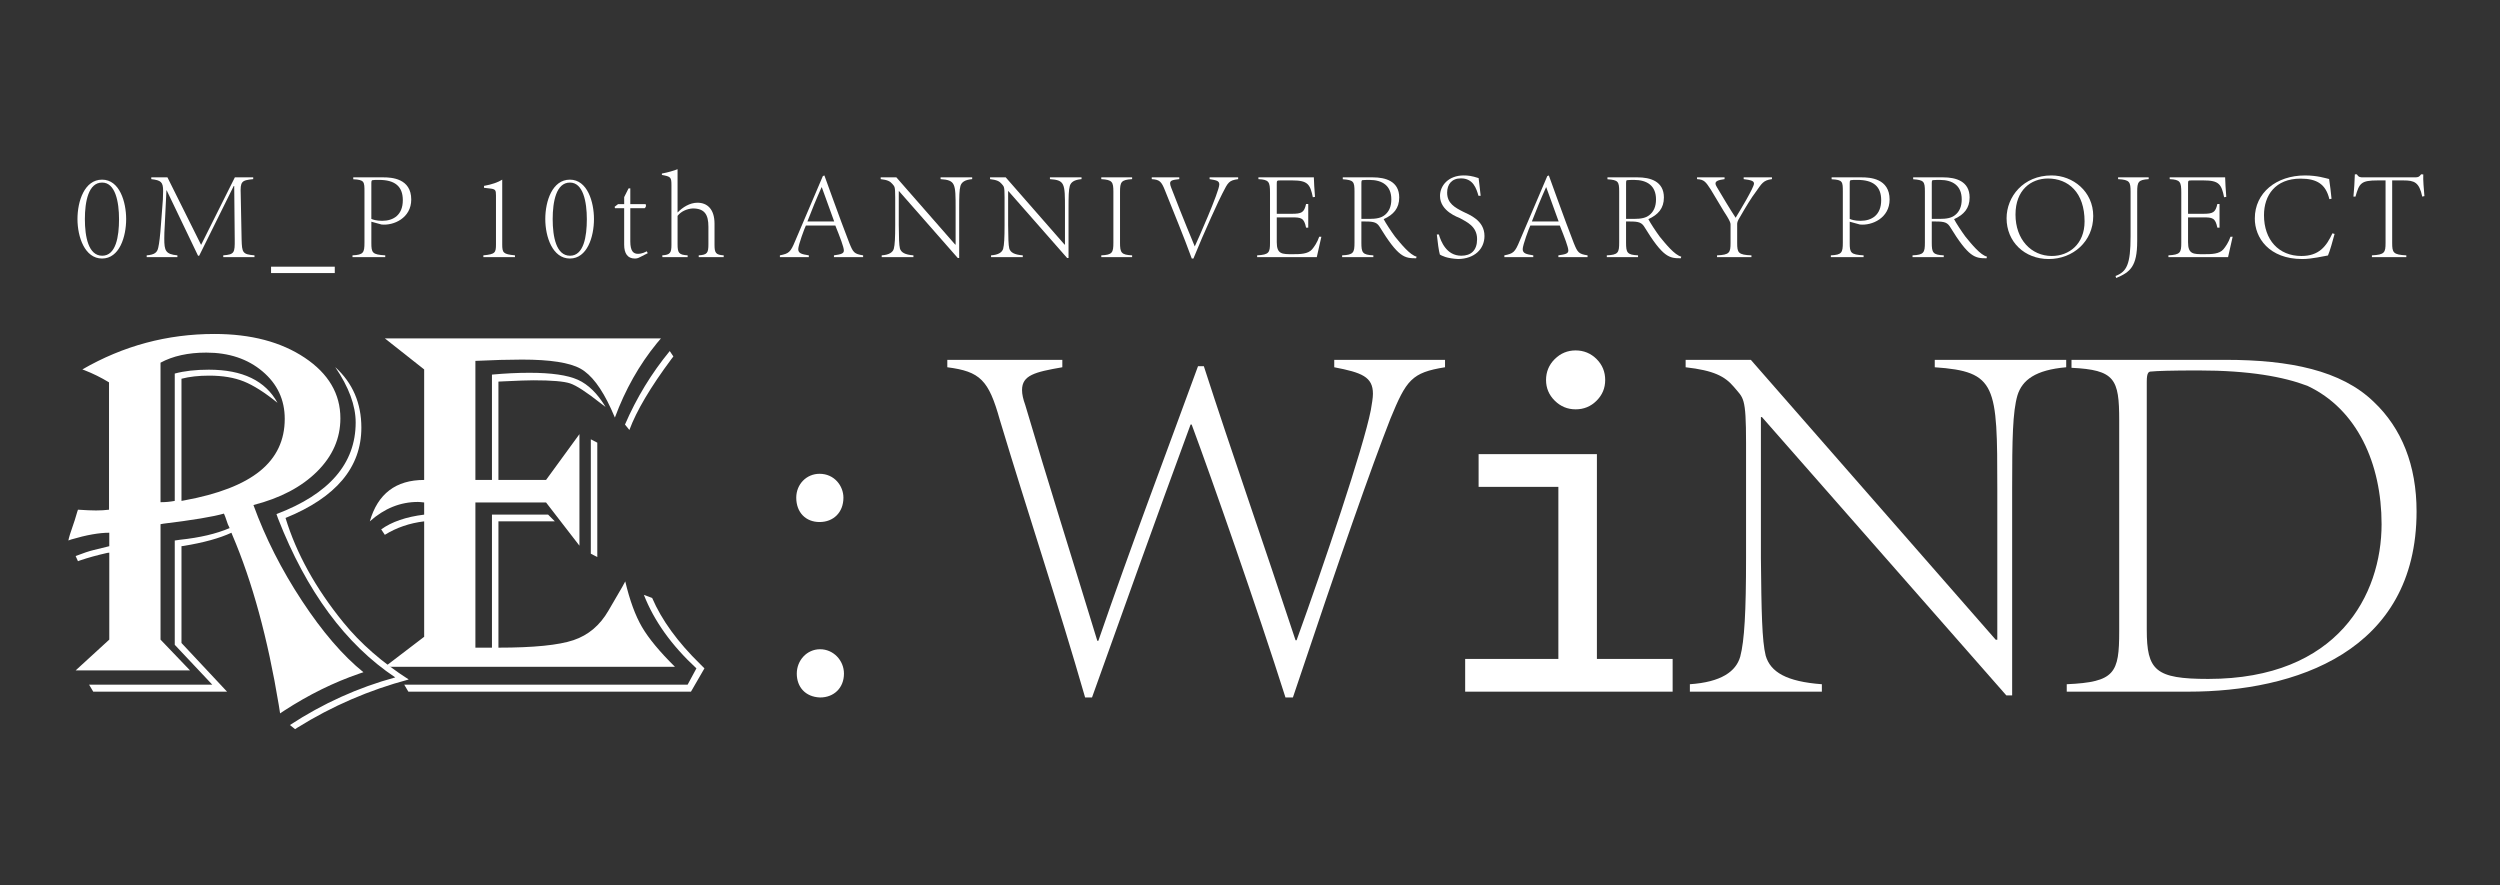 <?xml version="1.0" encoding="UTF-8"?>
<svg id="_图层_1" data-name="图层 1" xmlns="http://www.w3.org/2000/svg" viewBox="0 0 3840 1360">
  <rect x="0" y="0" width="3840" height="1360" fill="#333333" stroke="none"/>
  <defs>
    <style>
      .cls-1 {
        fill: #fff;
      }
    </style>
  </defs>
  <g>
    <path class="cls-1" d="M193.78,336.42c0,27.4-10.37,60.68-37,60.68s-37.78-33.28-37.78-60.68,10.77-60.48,37.78-60.48,37,34.45,37,60.48ZM156.79,280.44c-20.94,0-26.42,28.97-26.42,56.18s5.48,56.18,26.62,56.18,25.84-29.56,25.84-56.18-5.68-56.18-25.84-56.18h-.2Z"/>
    <path class="cls-1" d="M232.34,272.41h24.86l51.67,103.74,51.87-103.74h28.19v2.74c-18.2,1.76-19.96,3.72-19.18,23.29l1.37,69.49c.59,20.16,1.37,22.71,19.77,24.27v2.74h-47.96v-2.74c17.23-1.37,17.81-3.92,17.62-24.27l-.78-82.21h-.78l-53.04,107.07h-1.76l-48.15-100.41h-.39l-2.54,52.85c-.59,9.2-.78,15.85-.78,21.14,0,18.79,1.96,24.08,20.16,25.84v2.74h-47.17v-2.74c12.14-.98,16.25-4.31,17.81-12.14,1.37-5.87,2.94-17.62,4.31-37.78l2.74-35.82c.2-5.28.39-9.59.39-13.11,0-13.9-3.33-16.44-18.2-18.2v-2.74Z"/>
    <path class="cls-1" d="M514.21,409.63v9.79h-97.87v-9.79h97.87Z"/>
    <path class="cls-1" d="M541.42,392.21c16.83-.78,18.4-4.11,18.4-19.57v-77.9c0-15.66,0-18.6-17.22-19.38v-2.94h46.39c12.33,0,42.67,1.57,42.67,34.06,0,28.58-27.21,40.32-45.61,38.37l-15.66-4.31v32.49c0,15.27,1.37,18.01,21.34,19.18v2.74h-50.31v-2.74ZM570.38,336.23c2.15.98,7.44,2.94,16.64,2.94,17.42,0,31.71-9,31.71-31.71,0-21.34-12.33-31.12-36.41-31.12-5.29,0-8.22,0-9.98.39-1.37.2-1.96.78-1.96,4.89v54.61Z"/>
    <path class="cls-1" d="M742.44,392.21c18.2-1.76,19.38-3.92,19.38-17.03v-74.97c0-8.42-.78-9.79-9.98-10.77l-8.42-.98v-2.94c12.14-2.15,21.92-5.68,27.99-9.59v99.24c0,13.11,1.37,15.27,19.57,17.03v2.74h-48.54v-2.74Z"/>
    <path class="cls-1" d="M912.34,336.42c0,27.4-10.37,60.68-37,60.68s-37.78-33.28-37.78-60.68,10.77-60.48,37.78-60.48,37,34.45,37,60.48ZM875.34,280.44c-20.94,0-26.42,28.97-26.42,56.18s5.48,56.18,26.62,56.18,25.84-29.56,25.84-56.18-5.68-56.18-25.84-56.18h-.2Z"/>
    <path class="cls-1" d="M983,394.95c-3.52,1.96-5.68,2.15-8.03,2.15-10.96,0-16.25-7.83-16.25-21.14v-56.18h-14.09l-.59-2.15,5.29-4.11h9.4v-10.77l6.66-13.31,2.74-.2v24.27h23.49c.39.78.59,1.57.59,2.35,0,1.37-.59,2.74-1.96,3.92h-22.12v50.89c0,15.85,5.29,19.18,11.74,19.18s11.35-2.74,13.51-3.91l1.57,2.94-11.94,6.07Z"/>
    <path class="cls-1" d="M1017.25,392.21c11.94-.78,14.09-3.72,14.09-15.85v-92c0-12.33-1.17-13.11-14.68-15.66v-2.15c8.81-1.57,18.79-4.5,24.08-6.66v66.55c7.83-8.22,18.99-15.07,30.54-15.07,15.07,0,26.23,9.79,26.23,32.3v32.69c0,12.33,2.15,15.07,14.09,15.85v2.74h-38.36v-2.74c13.11-.78,14.88-3.72,14.88-17.03v-26.82c0-18.4-5.48-28.19-24.08-28.19-9.2.59-17.81,4.5-23.29,11.35v43.65c0,13.31,1.96,16.25,15.46,17.03v2.74h-38.76l-.2-2.74Z"/>
    <path class="cls-1" d="M1280.91,392.21c11.16-1.57,15.27-2.74,15.27-7.44,0-5.09-5.87-20.36-13.11-38.36h-45.22c-1.96,3.72-11.74,30.14-11.74,36.21,0,6.66,5.29,7.83,16.25,9.59v2.74h-44.43v-2.74c13.7-2.74,16.25-4.5,23.49-22.12l42.48-99.63,2.35-.98,13.12,36.21c9,24.47,17.81,48.94,25.25,67.73,5.87,14.48,7.44,16.64,21.14,18.79v2.74h-44.82v-2.74ZM1261.92,287.68c-7.83,17.42-15.46,36.02-21.73,52.46h41.11l-18.99-52.46h-.39Z"/>
    <path class="cls-1" d="M1354.31,392.21c11.55-.78,17.03-4.7,18.59-10.18,1.57-5.87,2.15-16.64,2.15-36.41v-42.48c0-17.42-.98-16.44-4.5-20.75-3.33-3.92-7.44-6.07-17.81-7.24v-2.74h24.08l90.43,103.35h.59v-55.79c0-38.17-.2-43.26-23.1-44.82v-2.74h48.54v2.74c-11.35.98-16.25,4.7-18.01,10.37-1.76,6.07-1.96,16.05-1.96,34.45v76.34h-2.15l-90.24-102.76h-.39v52.07c.2,19.77.39,30.54,1.76,36.02,1.76,6.07,7.63,9.59,20.75,10.57v2.74h-48.74v-2.74Z"/>
    <path class="cls-1" d="M1522.26,392.21c11.55-.78,17.03-4.7,18.6-10.18,1.57-5.87,2.15-16.64,2.15-36.41v-42.48c0-17.42-.98-16.44-4.5-20.75-3.33-3.92-7.44-6.07-17.81-7.24v-2.74h24.08l90.43,103.35h.59v-55.79c0-38.17-.2-43.26-23.1-44.82v-2.74h48.54v2.74c-11.35.98-16.25,4.7-18.01,10.37-1.76,6.07-1.96,16.05-1.96,34.45v76.34h-2.15l-90.24-102.76h-.39v52.07c.2,19.77.39,30.54,1.76,36.02,1.76,6.07,7.63,9.59,20.75,10.57v2.74h-48.74v-2.74Z"/>
    <path class="cls-1" d="M1691.57,392.21c17.03-.78,18.59-4.11,18.59-19.57v-77.9c0-15.27-1.57-18.6-18.59-19.57v-2.74h47.37v2.74c-16.83.98-18.59,4.31-18.59,19.57v77.9c0,15.46,1.76,18.79,18.59,19.57v2.74h-47.37v-2.74Z"/>
    <path class="cls-1" d="M1901.8,275.15c-14.09,1.96-15.46,4.7-24.08,21.73-3.33,5.68-28.77,60.88-44.63,100.22h-2.54c-12.72-35.04-27.21-69.49-41.11-104.53-5.48-13.9-8.42-16.64-20.36-17.42v-2.74h42.28v2.74c-9.79,1.17-14.09,1.76-14.09,6.46,0,1.76.59,3.92,1.76,6.85,4.31,11.35,19.38,49.91,36.02,89.84h.2c3.92-8.22,37.58-84.17,37.58-94.93,0-5.87-4.7-6.46-14.88-8.22v-2.74h43.85v2.74Z"/>
    <path class="cls-1" d="M1930.96,392.21c18.4-.98,19.77-4.31,19.77-19.38v-76.73c0-16.83-1.57-20.16-17.81-20.94v-2.74h85.15c0,6.85.98,18.4,1.76,29.95l-3.33.59c-4.11-19.97-7.83-25.84-31.51-25.84h-18.4c-5.29,0-5.48.39-5.48,5.48v45.8h22.9c15.46,0,19.18-1.96,22.12-15.07h3.33v36.41h-3.33c-3.13-15.07-7.24-15.85-22.12-15.85h-22.9v38.17c0,18.4,8.03,18.4,24.27,18.4,11.94,0,23.68-.2,29.95-7.44,3.13-3.72,8.02-10.57,10.96-19.38h3.33c-1.76,7.24-5.48,24.66-7.05,31.32h-91.61v-2.74Z"/>
    <path class="cls-1" d="M2061.52,392.21c17.42-.78,18.99-4.11,18.99-19.57v-78.49c0-15.46-1.57-17.62-18.01-18.79v-2.94h46.19c19.38,0,40.52,5.87,40.52,30.93,0,16.64-8.81,26.43-23.88,33.28,3.13,6.07,11.35,18.6,17.42,26.82,9.4,11.55,23.1,28.38,33.08,30.73l-.59,2.54c-17.81,0-27.21-.98-56.76-49.33-4.89-7.05-10.77-7.24-27.4-7.24v32.49c0,15.46,1.57,18.79,18.4,19.57v2.74h-47.96v-2.74ZM2103.02,336.23c11.35,0,18.59-1.57,23.88-5.87,6.46-5.09,10.18-12.92,10.18-24.08,0-20.94-13.51-29.95-33.86-29.95-5.29,0-8.61.2-10.37.39-.98,0-1.76.59-1.76,4.31v55.2h11.94Z"/>
    <path class="cls-1" d="M2270.96,300.8c-3.33-11.35-8.03-26.82-27.01-26.82-14.09,0-21.14,9.2-21.14,21.92,0,16.44,11.94,22.9,24.66,29.36,8.61,4.31,32.69,12.72,32.69,37.19,0,20.36-15.66,35.04-40.32,35.43-8.03-.39-14.88-1.57-19.77-3.13-4.7-1.57-7.24-2.94-8.42-3.72-1.57-5.09-3.52-19.18-4.7-30.93h3.13c3.13,10.57,11.55,32.69,34.45,32.69,15.07,0,24.27-8.22,24.27-25.45,0-19.77-16.05-26.43-26.42-32.3-1.76-.98-30.54-10.18-30.54-34.06,0-16.25,13.31-31.51,36.41-31.51,6.46,0,12.14.59,22.9,4.11.78,6.65,1.76,13.9,3.13,27.21h-3.33Z"/>
    <path class="cls-1" d="M2393.69,392.21c11.16-1.57,15.27-2.74,15.27-7.44,0-5.09-5.87-20.36-13.12-38.36h-45.22c-1.96,3.72-11.74,30.14-11.74,36.21,0,6.66,5.29,7.83,16.25,9.59v2.74h-44.43v-2.74c13.7-2.74,16.25-4.5,23.49-22.12l42.47-99.63,2.35-.98,13.11,36.21c9,24.47,17.81,48.94,25.25,67.73,5.87,14.48,7.44,16.64,21.14,18.79v2.74h-44.83v-2.74ZM2374.7,287.68c-7.83,17.42-15.46,36.02-21.73,52.46h41.1l-18.99-52.46h-.39Z"/>
    <path class="cls-1" d="M2468.07,392.21c17.42-.78,18.99-4.11,18.99-19.57v-78.49c0-15.46-1.57-17.62-18.01-18.79v-2.94h46.19c19.38,0,40.52,5.87,40.52,30.93,0,16.64-8.81,26.43-23.88,33.28,3.13,6.07,11.35,18.6,17.42,26.82,9.4,11.55,23.1,28.38,33.08,30.73l-.59,2.54c-17.81,0-27.21-.98-56.76-49.33-4.89-7.05-10.77-7.24-27.4-7.24v32.49c0,15.46,1.57,18.79,18.4,19.57v2.74h-47.96v-2.74ZM2509.57,336.23c11.35,0,18.6-1.57,23.88-5.87,6.46-5.09,10.18-12.92,10.18-24.08,0-20.94-13.51-29.95-33.86-29.95-5.29,0-8.61.2-10.37.39-.98,0-1.76.59-1.76,4.31v55.2h11.94Z"/>
    <path class="cls-1" d="M2637.38,392.21c19.18-.78,20.75-4.11,20.75-18.99v-28.19c0-2.15-.39-4.31-5.29-12.53-6.66-9.98-14.09-23.49-25.05-41.3-7.83-11.94-10.18-15.46-21.14-16.05v-2.74h42.28v2.74c-10.38,1.37-13.9,3.33-13.9,6.66,0,1.57.78,3.52,2.15,5.68,8.42,14.09,19.57,33.08,28.77,46.98,5.87-9.59,28.19-46.39,28.19-52.46,0-4.11-4.5-5.48-15.86-6.85v-2.74h43.45v2.74c-13.51,1.57-15.85,7.05-24.66,19.38-7.05,9.2-15.07,22.51-24.66,39.15-3.72,5.87-3.92,8.03-4.11,9.98v29.56c0,14.88,1.57,18.2,21.92,18.99v2.74h-52.85v-2.74Z"/>
    <path class="cls-1" d="M2812.18,392.21c16.83-.78,18.4-4.11,18.4-19.57v-77.9c0-15.66,0-18.6-17.22-19.38v-2.94h46.39c12.33,0,42.67,1.57,42.67,34.06,0,28.58-27.21,40.32-45.61,38.37l-15.66-4.31v32.49c0,15.27,1.37,18.01,21.33,19.18v2.74h-50.3v-2.74ZM2841.15,336.23c2.15.98,7.44,2.94,16.64,2.94,17.42,0,31.71-9,31.71-31.71,0-21.34-12.33-31.12-36.41-31.12-5.29,0-8.22,0-9.98.39-1.37.2-1.96.78-1.96,4.89v54.61Z"/>
    <path class="cls-1" d="M2937.65,392.21c17.42-.78,18.99-4.11,18.99-19.57v-78.49c0-15.46-1.57-17.62-18.01-18.79v-2.94h46.19c19.38,0,40.52,5.87,40.52,30.93,0,16.64-8.81,26.43-23.88,33.28,3.13,6.07,11.35,18.6,17.42,26.82,9.4,11.55,23.1,28.38,33.08,30.73l-.59,2.54c-17.81,0-27.21-.98-56.76-49.33-4.89-7.05-10.77-7.24-27.4-7.24v32.49c0,15.46,1.57,18.79,18.4,19.57v2.74h-47.96v-2.74ZM2979.14,336.23c11.35,0,18.6-1.57,23.88-5.87,6.46-5.09,10.18-12.92,10.18-24.08,0-20.94-13.51-29.95-33.86-29.95-5.29,0-8.61.2-10.37.39-.98,0-1.76.59-1.76,4.31v55.2h11.94Z"/>
    <path class="cls-1" d="M3215.2,331.92c0,38.95-31.12,65.96-68.31,65.96s-64.79-26.42-64.79-62.64c0-32.88,25.45-65.77,69.1-65.77,32.69,0,64.01,24.47,64.01,62.44ZM3095.8,329.57c0,38.17,24.08,63.62,55.79,63.62,26.43,0,50.31-18.2,50.31-53.05,0-44.43-24.86-65.96-56.37-65.96-26.03.2-49.72,17.62-49.72,55.39Z"/>
    <path class="cls-1" d="M3249.46,423.92c17.22-6.66,23.1-17.62,23.1-61.07v-68.12c0-15.27-1.17-18.6-19.18-19.57v-2.74h46.98v2.74c-16.05.98-17.62,4.31-17.62,19.57v75.75c0,39.15-10.96,47.56-32.3,56.57l-.98-3.13Z"/>
    <path class="cls-1" d="M3330.69,392.21c18.4-.98,19.77-4.31,19.77-19.38v-76.73c0-16.83-1.57-20.16-17.81-20.94v-2.74h85.15c0,6.85.98,18.4,1.76,29.95l-3.33.59c-4.11-19.97-7.83-25.84-31.51-25.84h-18.4c-5.29,0-5.48.39-5.48,5.48v45.8h22.9c15.46,0,19.18-1.96,22.12-15.07h3.33v36.41h-3.33c-3.13-15.07-7.24-15.85-22.12-15.85h-22.9v38.17c0,18.4,8.03,18.4,24.27,18.4,11.94,0,23.68-.2,29.95-7.44,3.13-3.72,8.02-10.57,10.96-19.38h3.33c-1.76,7.24-5.48,24.66-7.05,31.32h-91.61v-2.74Z"/>
    <path class="cls-1" d="M3585.93,359.32c-2.74,10.37-7.24,26.42-10.18,33.08-6.26.98-24.66,5.48-39.34,5.48-51.28,0-73.21-32.88-73.01-62.44,0-39.15,32.88-65.96,77.12-65.96,19.18,0,31.51,4.31,37,5.48,1.57,9.79,2.54,19.18,3.72,30.34l-3.33.59c-5.48-22.71-18.79-31.51-44.24-31.51-38.76,0-56.18,25.64-56.18,56.18,0,37.97,22.71,62.64,57.35,62.64,27.21,0,38.37-14.68,47.76-34.84l3.33.98Z"/>
    <path class="cls-1" d="M3643.28,392.21c19.57-.98,20.94-4.31,20.94-19.18v-95.91h-12.14c-25.64,0-28.19,4.31-34.06,24.86h-3.13c1.17-11.55,1.76-23.29,2.15-34.25h3.13c1.37,2.35,2.74,3.52,4.31,4.11,1.57.59,3.52.59,6.26.59h78.88c5.09,0,6.46-.98,9.2-4.7l3.33.2c-.39,9.2.78,21.53,1.76,33.28l-3.33.78c-4.7-22.12-12.14-24.86-28.77-24.86h-17.42v95.91c0,14.88,1.37,18.2,21.73,19.18v2.74h-52.85v-2.74Z"/>
  </g>
  <g>
    <path class="cls-1" d="M126.5,567.43c62.81-36.31,130.39-54.46,202.74-54.46,56.18,0,102.5,12.19,138.94,36.57,36.44,24.39,54.66,55.39,54.66,93.02,0,30.75-11.93,57.98-35.78,81.69-23.85,23.72-56.45,40.88-97.79,51.48,18.29,50.36,43.13,99.38,74.54,147.09s62.87,84.28,94.41,109.72l-5.96,1.99c-39.49,13.52-78.18,32.6-116.08,57.25l-5.96,3.97-1.99-12.72c-16.96-102.56-40.69-189.49-71.16-260.78l-1.59-3.98c-18.29,8.49-42.8,15.24-73.54,20.27l-3.18.4v148.68l69.97,74.74h-205.53l-6.36-10.73h189.23l-57.64-61.22v-160.21l8.35-1.19c30.21-3.18,55.52-9.14,75.93-17.89-1.59-3.18-2.52-5.17-2.78-5.96l-3.98-11.53c-.27-.79-.93-2.39-1.99-4.77-16.44,4.77-47.44,9.94-93.02,15.5l-4.37.79v177.3l45.32,47.31H116.17l51.68-47.31v-133.57l-3.18.4c-15.37,3.45-29.29,7.29-41.74,11.53l-3.18,1.19-3.58-7.95c11.66-4.5,20.8-7.55,27.43-9.14l21.07-5.17,3.18-.8v-20.67c-15.64,0-35.12,3.45-58.44,10.34l-4.37,1.59c.53-3.71,3.18-12.32,7.95-25.84.53-1.06,2.39-7.02,5.57-17.89.26-.79.66-1.99,1.19-3.58,11.93.79,21.2,1.19,27.83,1.19,7.16,0,13.78-.4,19.88-1.19v-195.59c-12.19-7.42-24.78-13.65-37.77-18.68l-3.18-1.19ZM246.56,557.1v214.27c7.68,0,14.97-.66,21.86-1.99v-195.59c14.57-3.98,32.06-5.96,52.47-5.96,51.68,0,86.79,16.96,105.35,50.88-19.62-15.9-36.84-26.83-51.68-32.8-14.85-5.96-32.6-8.94-53.27-8.94-16.17,0-30.35,1.59-42.54,4.77v187.64l4.37-.79c52.21-9.54,90.97-24.58,116.28-45.12,25.31-20.54,37.96-47.24,37.96-80.1,0-29.42-11.4-53.73-34.19-72.95-22.8-19.21-51.55-28.82-86.27-28.82-27.83,0-51.28,5.17-70.36,15.5ZM438.57,795.62c16.7,54.6,46.24,108,88.65,160.21,26.5,32.6,60.03,61.88,100.58,87.85-60.69,16.17-117.67,40.81-170.94,73.94l-3.58,2.38-7.95-6.36c50.62-33.13,104.55-57.51,161.8-73.15-76.33-50.88-136.35-132.24-180.08-244.09l-2.39-6.76c81.1-30.74,121.65-77.65,121.65-140.73,0-25.97-10.47-54.33-31.41-85.07,26.77,24.39,40.15,55.39,40.15,93.02,0,60.96-38.83,107.2-116.48,138.74Z"/>
    <path class="cls-1" d="M1015.23,519.73l-6.36,7.55c-27.03,33.13-48.5,71.16-64.4,114.09-2.65-6.09-4.64-10.6-5.96-13.52-14.58-31.8-30.21-52.34-46.91-61.62-16.7-9.27-46.65-13.91-89.84-13.91-19.88,0-43.73.66-71.56,1.99v182.87h25.44v-161.8c20.14-1.85,39.36-2.78,57.64-2.78,33.65,0,58.44,3.58,74.34,10.73s30.08,21.07,42.54,41.74c-3.71-2.65-6.36-4.63-7.95-5.96-21.47-16.96-36.97-27.03-46.51-30.21-9.54-3.18-28.36-4.77-56.45-4.77-8.48,0-23.59.53-45.32,1.59l-8.35.4v151.06h73.15l51.28-70.36v171.34l-51.28-66.39h-108.53v223.02h25.44v-204.33h86.27l10.34,10.34h-86.66v194c54.06,0,92.49-3.84,115.29-11.53,22.79-7.68,40.68-22.79,53.67-45.32l21.07-36.18c.79-1.59,2.39-4.5,4.77-8.75,6.89,29.16,15.44,52.47,25.64,69.97,10.2,17.49,27.09,37.9,50.69,61.22h-445.64l60.43-46.11v-177.3c-22.26,2.65-42.41,9.54-60.43,20.67l-5.57-8.35c16.16-11.66,38.16-19.21,65.99-22.66v-18.68c-4.51-.53-7.69-.8-9.54-.8-27.03,0-51.68,9.94-73.94,29.82,12.19-42.4,40.01-63.61,83.48-63.61v-169.75l-60.43-47.7h424.17ZM1082.02,1026.59l-20.67,35.78h-434.11l-6.36-10.73h435.3l13.52-25.04c-38.16-35.24-65.07-72.88-80.7-112.9l12.72,4.77c14.57,33.93,39.22,67.85,73.94,101.77l6.36,6.36ZM917.44,679.94v175.71l-9.94-5.17v-175.71l9.94,5.17ZM1034.31,547.56l-2.78,3.58c-32.34,43.47-53.93,79.9-64.8,109.32l-6.76-8.35c17.75-41.08,40.68-78.71,68.77-112.9l5.57,8.35Z"/>
    <path class="cls-1" d="M1295.51,764.39c0,22.8-15.47,37.45-36.64,37.45s-35.82-14.65-35.82-37.45c0-20.35,15.47-36.64,35.82-36.64,22.8,0,36.64,18.73,36.64,36.64ZM1223.86,1034.68c0-20.35,15.47-37.45,35.82-37.45s36.64,17.1,36.64,37.45c0,21.98-15.47,36.64-36.64,36.64-22.8-.81-35.82-16.28-35.82-36.64Z"/>
    <path class="cls-1" d="M1828.75,652.03c-54.55,148.18-103.4,284.95-151.43,419.29h-10.58c-40.71-141.66-88.74-285.77-131.08-426.61-17.1-61.06-30.12-74.09-80.6-80.6v-11.4h176.67v11.4c-42.34,7.33-61.88,12.21-61.88,35.01,0,6.51,1.63,13.84,4.88,22.8,33.38,113.17,72.46,236.92,110.72,362.3h1.63c50.48-146.55,103.4-285.77,153.06-421.73h8.96c43.96,135.96,91.18,270.3,140.85,420.91h1.63c41.52-114.79,102.58-295.54,113.98-353.34,1.63-9.77,3.26-18.73,3.26-25.24,0-26.05-17.1-32.57-59.43-40.71v-11.4h170.16v11.4c-51.29,8.14-59.43,19.54-83.86,78.97-29.31,74.9-76.53,209.24-149.8,428.24h-11.4c-43.15-135.96-112.35-333.8-144.1-419.29h-1.63Z"/>
    <path class="cls-1" d="M2250.49,1062.37v-50.25h150.05v50.25h-150.05ZM2271.14,747.82v-50.25h181.71v50.25h-181.71ZM2420.15,628.74c-12.39,0-23.06-4.42-32.01-13.25-8.95-8.83-13.42-19.44-13.42-31.83s4.47-23.34,13.42-32.18c8.95-8.83,19.62-13.25,32.01-13.25s23.34,4.42,32.18,13.25c8.83,8.83,13.25,19.56,13.25,32.18s-4.42,23-13.25,31.83c-8.84,8.83-19.56,13.25-32.18,13.25ZM2393.65,1062.37v-345.52h59.19v345.52h-59.19ZM2445.96,1062.37v-50.25h123.21v50.25h-123.21Z"/>
    <path class="cls-1" d="M2595.64,1050.97c48.04-3.26,70.83-19.54,77.34-42.33,6.51-24.42,8.96-69.2,8.96-151.43v-176.67c0-72.46-4.07-68.39-18.72-86.3-13.84-16.28-30.94-25.24-74.09-30.12v-11.4h100.14l376.14,429.87h2.44v-232.03c0-158.76-.81-179.93-96.07-186.44v-11.4h201.91v11.4c-47.22,4.07-67.57,19.54-74.9,43.15-7.33,25.24-8.14,66.76-8.14,143.29v317.52h-8.96l-375.32-427.43h-1.63v216.56c.81,82.23,1.63,127.01,7.33,149.8,7.33,25.24,31.75,39.89,86.3,43.96v11.4h-202.72v-11.4Z"/>
    <path class="cls-1" d="M3174.5,1050.97c74.09-3.26,80.6-17.1,80.6-81.41v-324.03c0-63.5-6.51-77.34-73.27-80.6v-12.21h236.92c98.51,0,177.48,16.28,227.15,64.32,43.15,40.71,65.95,97.7,65.95,168.53,0,215.75-187.25,276.81-350.08,276.81h-187.25v-11.4ZM3297.44,967.11c0,62.69,13.03,75.72,94.44,75.72,199.46,0,266.23-129.45,266.23-237.73,0-92.81-37.45-176.67-113.98-212.49-36.63-13.84-88.74-23.61-167.71-23.61-41.52,0-64.32.81-71.65,1.63-4.07,0-7.33.81-7.33,15.47v381.02Z"/>
  </g>
</svg>